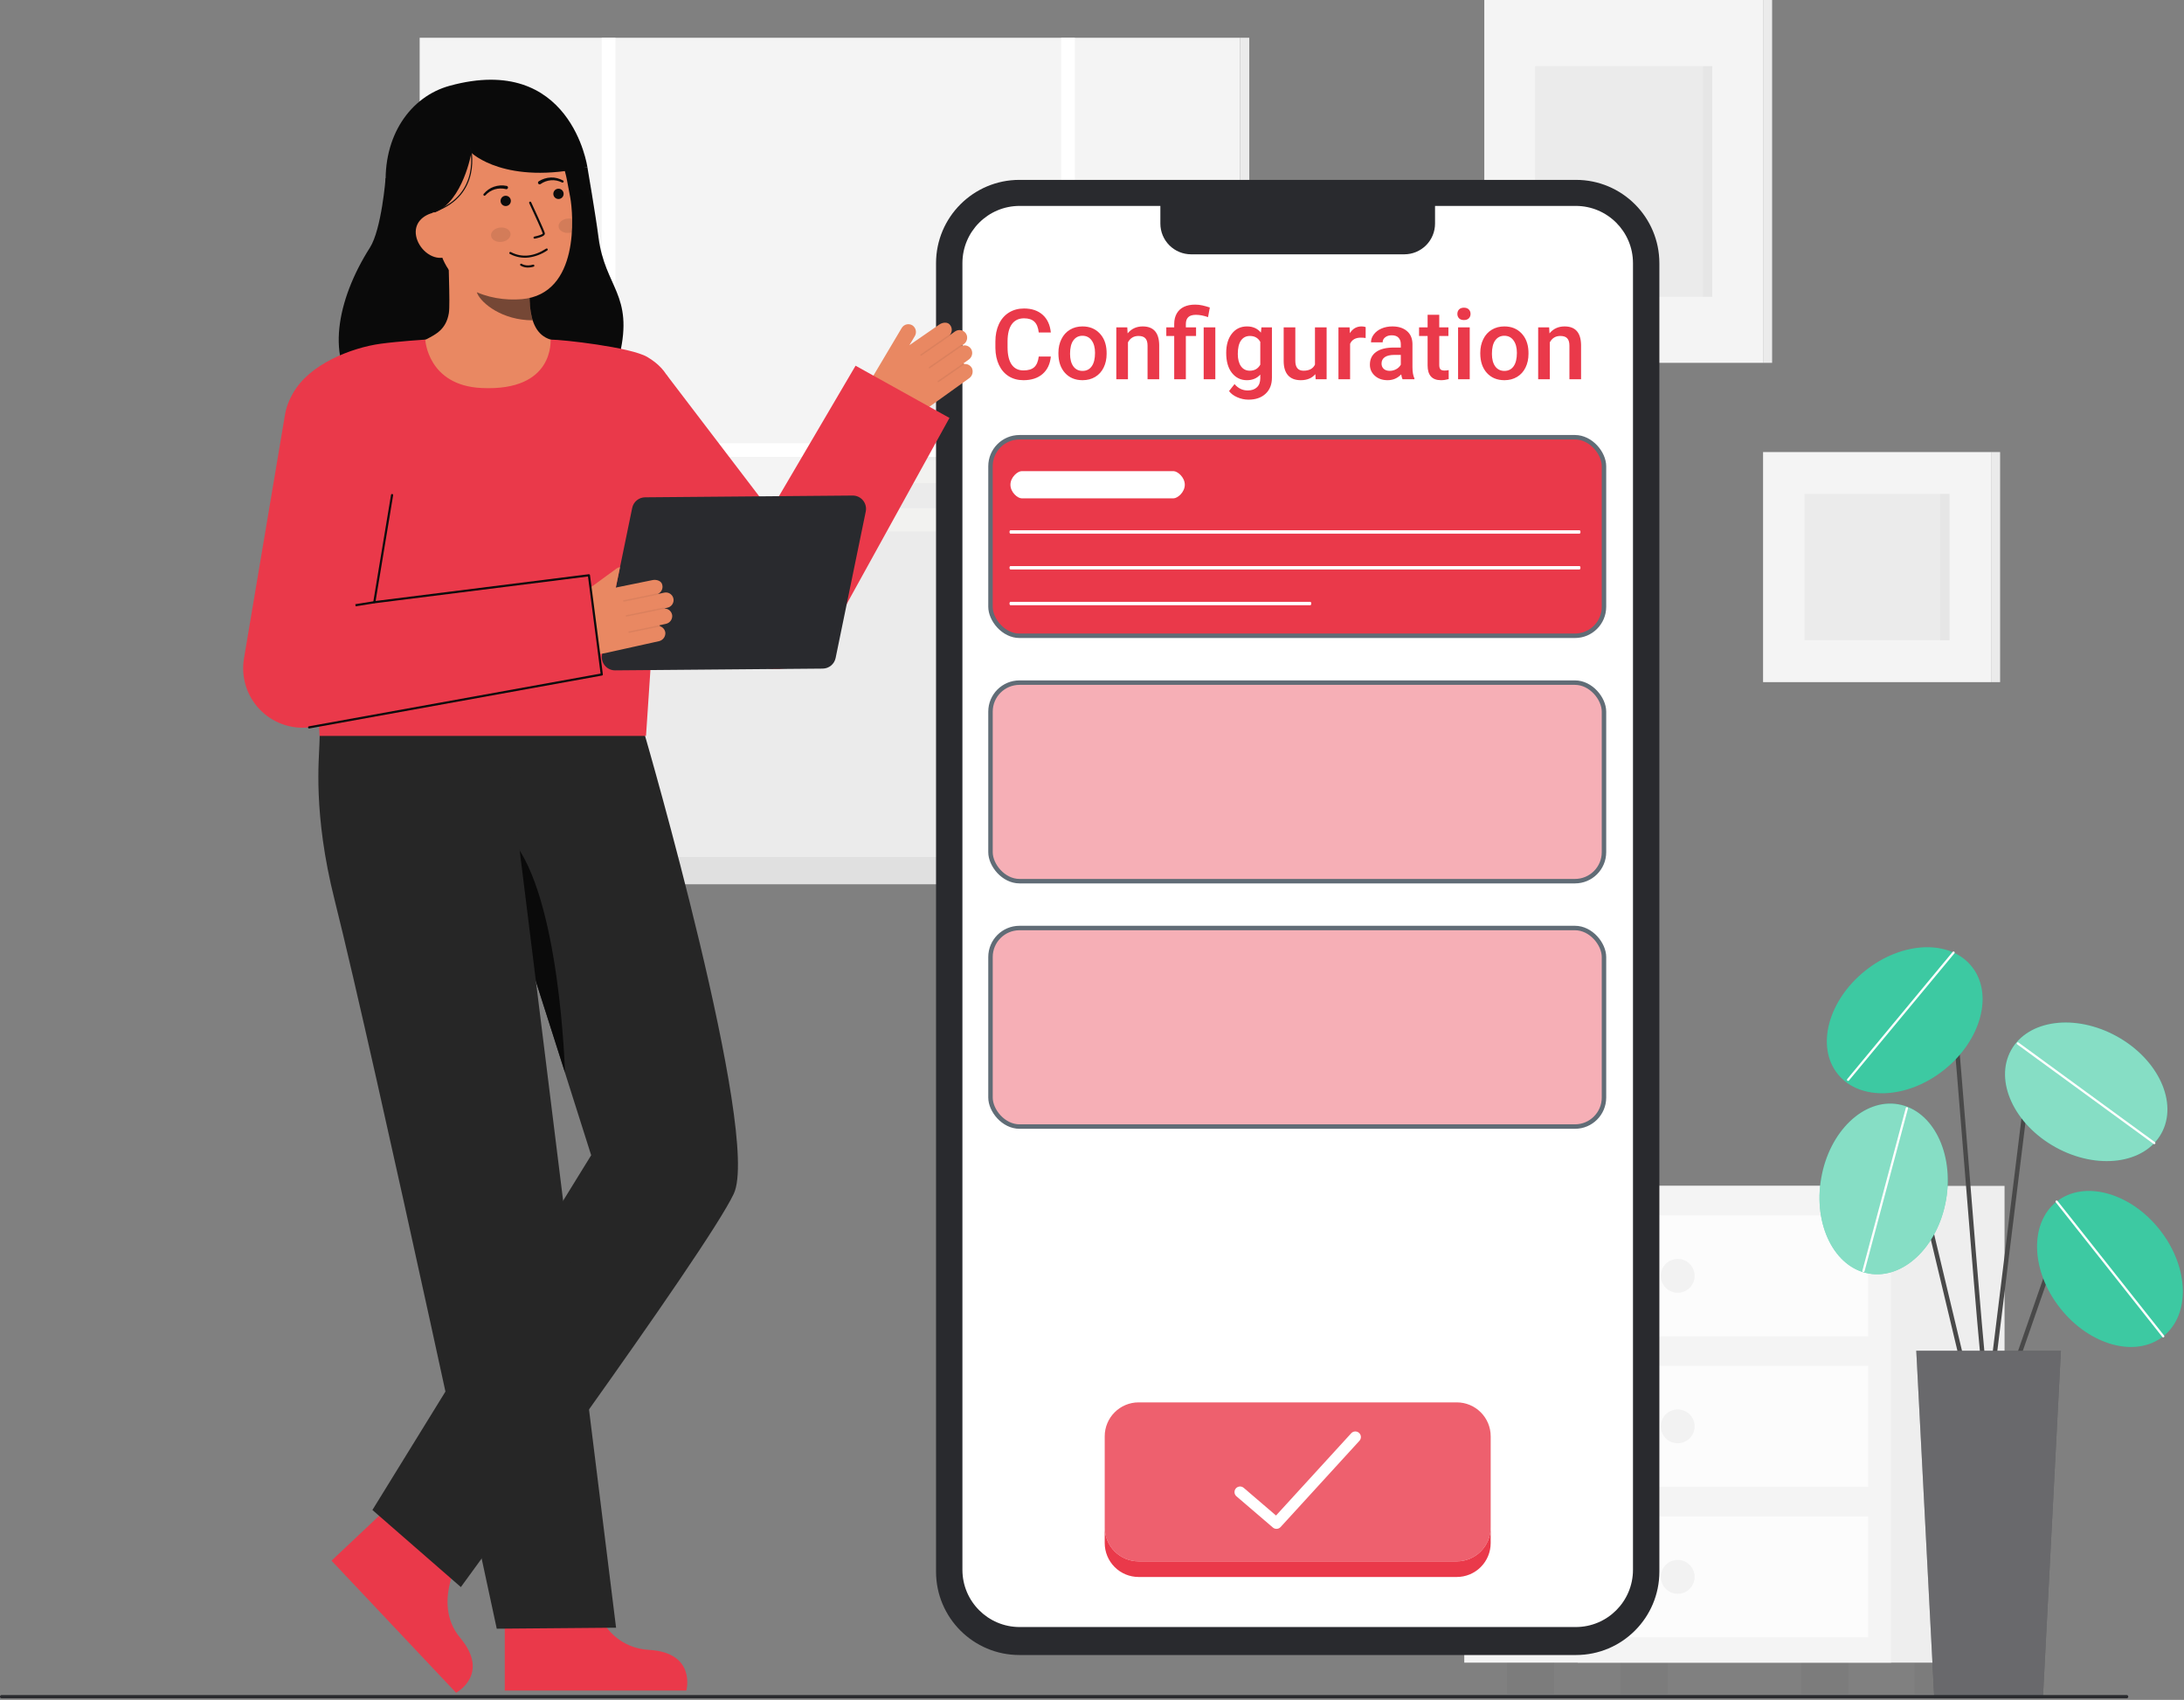 <svg width="979" height="762" viewBox="0 0 979 762" fill="none" xmlns="http://www.w3.org/2000/svg">
<rect x="0" y="0" width="979" height="762" fill="#808080" stroke="none"/>
<g clip-path="url(#clip0_218:489)">
<path d="M790.311 0H665.355V162.646H790.311V0Z" fill="#F4F4F4"/>
<path d="M790.312 162.646H794.365V0H790.312V162.646Z" fill="#F4F4F4"/>
<path opacity="0.05" d="M790.312 162.646H794.365V0H790.312V162.646Z" fill="#292A2E"/>
<path opacity="0.05" d="M767.55 29.628H688.118V133.018H767.55V29.628Z" fill="#292A2E"/>
<path opacity="0.03" d="M767.549 29.628H763.409V133.018H767.549V29.628Z" fill="#292A2E"/>
<path d="M892.506 202.643H790.312V305.775H892.506V202.643Z" fill="#F4F4F4"/>
<path opacity="0.05" d="M873.89 221.43H808.928V286.989H873.89V221.43Z" fill="#292A2E"/>
<path d="M892.506 305.775H896.559V202.643H892.506V305.775Z" fill="#F4F4F4"/>
<path opacity="0.05" d="M892.506 305.775H896.559V202.643H892.506V305.775Z" fill="#292A2E"/>
<path opacity="0.03" d="M873.89 221.43H869.75V286.989H873.89V221.43Z" fill="#292A2E"/>
<path d="M555.786 16.93H188.118V384.598H555.786V16.93Z" fill="#F4F4F4"/>
<path d="M560 16.93H555.786V384.598H560V16.93Z" fill="#F4F4F4"/>
<path opacity="0.05" d="M560 16.93H555.786V384.598H560V16.93Z" fill="#292A2E"/>
<path opacity="0.05" d="M466.717 270.283V174.089H387.92V229.976H265.863V328.93H213.987V384.598H265.863H275.857H538.1V270.283H466.717Z" fill="#292A2E"/>
<path opacity="0.34" d="M455.415 184.533H398.034V194.977H455.415V184.533Z" fill="#FFFFFA"/>
<path opacity="0.34" d="M455.415 206.177H398.034V216.621H455.415V206.177Z" fill="#FFFFFA"/>
<path opacity="0.34" d="M455.415 227.82H398.034V238.264H455.415V227.82Z" fill="#FFFFFA"/>
<path opacity="0.34" d="M527.924 280.421H517.348V290.865H527.924V280.421Z" fill="#FFFFFA"/>
<path opacity="0.34" d="M527.924 302.064H517.348V312.508H527.924V302.064Z" fill="#FFFFFA"/>
<path opacity="0.34" d="M527.924 323.708H517.348V334.152H527.924V323.708Z" fill="#FFFFFA"/>
<path opacity="0.34" d="M508.359 280.421H497.783V290.865H508.359V280.421Z" fill="#FFFFFA"/>
<path opacity="0.34" d="M508.359 302.064H497.783V312.508H508.359V302.064Z" fill="#FFFFFA"/>
<path opacity="0.34" d="M508.359 323.708H497.783V334.152H508.359V323.708Z" fill="#FFFFFA"/>
<path opacity="0.34" d="M489.322 280.421H478.746V290.865H489.322V280.421Z" fill="#FFFFFA"/>
<path opacity="0.34" d="M489.322 302.064H478.746V312.508H489.322V302.064Z" fill="#FFFFFA"/>
<path opacity="0.34" d="M489.322 323.708H478.746V334.152H489.322V323.708Z" fill="#FFFFFA"/>
<path d="M555.786 198.701H481.805V16.93H475.687V198.701H275.857V16.93H269.738V198.701H188.118V204.82H269.738V384.598H275.857V204.82H475.687V384.598H481.805V204.82H555.786V198.701Z" fill="white"/>
<path d="M570.432 384.154H173.471V396.381H570.432V384.154Z" fill="#F4F4F4"/>
<path opacity="0.1" d="M570.432 384.154H173.471V396.381H570.432V384.154Z" fill="#292A2E"/>
<path opacity="0.1" d="M576.164 384.154H570.433V396.381H576.164V384.154Z" fill="#292A2E"/>
<path opacity="0.1" d="M576.164 384.154H570.433V396.381H576.164V384.154Z" fill="#292A2E"/>
<path opacity="0.05" d="M747.449 745.306H726.446V759.332H747.449V745.306Z" fill="#292A2E"/>
<path opacity="0.05" d="M879.298 745.306H858.295V759.332H879.298V745.306Z" fill="#292A2E"/>
<path d="M898.551 531.599H707.194V745.306H898.551V531.599Z" fill="#F4F4F4"/>
<path opacity="0.03" d="M898.551 531.599H707.194V745.306H898.551V531.599Z" fill="#292A2E"/>
<path d="M847.729 531.599H656.372V745.306H847.729V531.599Z" fill="#F4F4F4"/>
<path opacity="0.05" d="M696.628 745.306H675.625V759.332H696.628V745.306Z" fill="#292A2E"/>
<path opacity="0.05" d="M828.477 745.306H807.474V759.332H828.477V745.306Z" fill="#292A2E"/>
<path opacity="0.7" d="M837.434 544.812H666.667V599.014H837.434V544.812Z" fill="white"/>
<path opacity="0.7" d="M837.434 612.281H666.667V666.483H837.434V612.281Z" fill="white"/>
<path opacity="0.7" d="M837.434 679.748H666.667V733.95H837.434V679.748Z" fill="white"/>
<path opacity="0.05" d="M752.05 579.497C756.239 579.497 759.634 576.102 759.634 571.913C759.634 567.724 756.239 564.329 752.05 564.329C747.862 564.329 744.466 567.724 744.466 571.913C744.466 576.102 747.862 579.497 752.05 579.497Z" fill="#292A2E"/>
<path opacity="0.05" d="M752.05 646.966C756.239 646.966 759.634 643.571 759.634 639.382C759.634 635.193 756.239 631.798 752.05 631.798C747.862 631.798 744.466 635.193 744.466 639.382C744.466 643.571 747.862 646.966 752.05 646.966Z" fill="#292A2E"/>
<path opacity="0.05" d="M752.05 714.434C756.239 714.434 759.634 711.039 759.634 706.85C759.634 702.661 756.239 699.266 752.05 699.266C747.862 699.266 744.466 702.661 744.466 706.85C744.466 711.039 747.862 714.434 752.05 714.434Z" fill="#292A2E"/>
<path d="M706.457 80.634H456.96C436.32 80.634 419.588 97.366 419.588 118.006V704.517C419.588 725.157 436.32 741.889 456.96 741.889H706.457C727.097 741.889 743.829 725.157 743.829 704.517V118.006C743.829 97.366 727.097 80.634 706.457 80.634Z" fill="#292A2E"/>
<path d="M706.34 92.304H457.077C442.904 92.304 431.415 103.793 431.415 117.966V703.685C431.415 717.858 442.904 729.347 457.077 729.347H706.34C720.513 729.347 732.002 717.858 732.002 703.685V117.966C732.002 103.793 720.513 92.304 706.34 92.304Z" fill="white"/>
<path d="M471.049 159.816C470.734 163.154 469.502 165.76 467.354 167.637C465.205 169.499 462.348 170.43 458.781 170.43C456.289 170.43 454.09 169.842 452.186 168.668C450.295 167.479 448.834 165.796 447.803 163.619C446.771 161.442 446.234 158.914 446.191 156.035V153.113C446.191 150.163 446.714 147.563 447.76 145.314C448.805 143.066 450.302 141.333 452.25 140.115C454.212 138.898 456.475 138.289 459.039 138.289C462.491 138.289 465.27 139.227 467.375 141.104C469.48 142.98 470.705 145.63 471.049 149.053H465.635C465.377 146.804 464.718 145.186 463.658 144.197C462.613 143.195 461.073 142.693 459.039 142.693C456.676 142.693 454.857 143.56 453.582 145.293C452.322 147.012 451.677 149.54 451.648 152.877V155.648C451.648 159.029 452.25 161.607 453.453 163.383C454.671 165.159 456.447 166.047 458.781 166.047C460.915 166.047 462.52 165.567 463.594 164.607C464.668 163.648 465.348 162.051 465.635 159.816H471.049ZM474.443 158.162C474.443 155.885 474.895 153.837 475.797 152.018C476.699 150.184 477.967 148.781 479.6 147.807C481.232 146.818 483.109 146.324 485.229 146.324C488.365 146.324 490.908 147.334 492.855 149.354C494.818 151.373 495.878 154.051 496.035 157.389L496.057 158.613C496.057 160.905 495.613 162.953 494.725 164.758C493.851 166.562 492.59 167.959 490.943 168.947C489.311 169.936 487.42 170.43 485.271 170.43C481.992 170.43 479.363 169.341 477.387 167.164C475.424 164.973 474.443 162.058 474.443 158.42V158.162ZM479.664 158.613C479.664 161.005 480.158 162.882 481.146 164.242C482.135 165.589 483.51 166.262 485.271 166.262C487.033 166.262 488.401 165.574 489.375 164.199C490.363 162.824 490.857 160.812 490.857 158.162C490.857 155.813 490.349 153.951 489.332 152.576C488.329 151.201 486.962 150.514 485.229 150.514C483.524 150.514 482.171 151.194 481.168 152.555C480.165 153.901 479.664 155.921 479.664 158.613ZM505.316 146.754L505.467 149.439C507.186 147.363 509.441 146.324 512.234 146.324C517.076 146.324 519.539 149.096 519.625 154.639V170H514.404V154.939C514.404 153.464 514.082 152.376 513.438 151.674C512.807 150.958 511.769 150.6 510.322 150.6C508.217 150.6 506.648 151.552 505.617 153.457V170H500.396V146.754H505.316ZM526.35 170V150.621H522.805V146.754H526.35V145.164C526.364 143.345 526.751 141.784 527.51 140.48C528.269 139.177 529.343 138.196 530.732 137.537C532.122 136.878 533.79 136.549 535.738 136.549C536.884 136.549 537.98 136.671 539.025 136.914C540.085 137.158 541.181 137.465 542.312 137.838L541.518 142.156C539.541 141.469 537.736 141.125 536.104 141.125C534.514 141.125 533.361 141.476 532.645 142.178C531.928 142.865 531.57 143.904 531.57 145.293V146.754H536.146V150.621H531.57V170H526.35ZM544.783 170H539.562V146.754H544.783V170ZM549.66 158.205C549.66 154.596 550.505 151.717 552.195 149.568C553.9 147.406 556.156 146.324 558.963 146.324C561.613 146.324 563.697 147.248 565.215 149.096L565.451 146.754H570.156V169.291C570.156 172.342 569.204 174.748 567.299 176.51C565.408 178.271 562.852 179.152 559.629 179.152C557.924 179.152 556.256 178.794 554.623 178.078C553.005 177.376 551.773 176.452 550.928 175.307L553.398 172.17C555.003 174.075 556.979 175.027 559.328 175.027C561.061 175.027 562.429 174.555 563.432 173.609C564.434 172.678 564.936 171.303 564.936 169.484V167.916C563.432 169.592 561.426 170.43 558.92 170.43C556.199 170.43 553.971 169.348 552.238 167.186C550.52 165.023 549.66 162.029 549.66 158.205ZM554.859 158.656C554.859 160.991 555.332 162.831 556.277 164.178C557.237 165.51 558.562 166.176 560.252 166.176C562.357 166.176 563.919 165.273 564.936 163.469V153.242C563.947 151.48 562.4 150.6 560.295 150.6C558.576 150.6 557.237 151.28 556.277 152.641C555.332 154.001 554.859 156.007 554.859 158.656ZM589.621 167.723C588.089 169.527 585.911 170.43 583.09 170.43C580.569 170.43 578.657 169.692 577.354 168.217C576.064 166.742 575.42 164.607 575.42 161.814V146.754H580.641V161.75C580.641 164.701 581.865 166.176 584.314 166.176C586.85 166.176 588.561 165.266 589.449 163.447V146.754H594.67V170H589.75L589.621 167.723ZM612.158 151.523C611.471 151.409 610.762 151.352 610.031 151.352C607.639 151.352 606.028 152.268 605.197 154.102V170H599.977V146.754H604.961L605.09 149.354C606.35 147.334 608.098 146.324 610.332 146.324C611.077 146.324 611.693 146.424 612.18 146.625L612.158 151.523ZM628.701 170C628.472 169.556 628.271 168.833 628.1 167.83C626.438 169.563 624.404 170.43 621.998 170.43C619.663 170.43 617.758 169.764 616.283 168.432C614.808 167.1 614.07 165.452 614.07 163.49C614.07 161.012 614.987 159.115 616.82 157.797C618.668 156.465 621.303 155.799 624.727 155.799H627.928V154.273C627.928 153.07 627.591 152.111 626.918 151.395C626.245 150.664 625.221 150.299 623.846 150.299C622.657 150.299 621.683 150.6 620.924 151.201C620.165 151.788 619.785 152.54 619.785 153.457H614.564C614.564 152.182 614.987 150.993 615.832 149.891C616.677 148.773 617.823 147.9 619.27 147.27C620.73 146.639 622.356 146.324 624.146 146.324C626.868 146.324 629.038 147.012 630.656 148.387C632.275 149.747 633.105 151.667 633.148 154.145V164.629C633.148 166.72 633.442 168.389 634.029 169.635V170H628.701ZM622.965 166.24C623.996 166.24 624.963 165.99 625.865 165.488C626.782 164.987 627.469 164.314 627.928 163.469V159.086H625.113C623.18 159.086 621.726 159.423 620.752 160.096C619.778 160.769 619.291 161.721 619.291 162.953C619.291 163.956 619.62 164.758 620.279 165.359C620.952 165.947 621.848 166.24 622.965 166.24ZM645.158 141.104V146.754H649.262V150.621H645.158V163.598C645.158 164.486 645.33 165.13 645.674 165.531C646.032 165.918 646.662 166.111 647.564 166.111C648.166 166.111 648.775 166.04 649.391 165.896V169.936C648.202 170.265 647.056 170.43 645.953 170.43C641.943 170.43 639.938 168.217 639.938 163.791V150.621H636.113V146.754H639.938V141.104H645.158ZM658.822 170H653.602V146.754H658.822V170ZM653.279 140.717C653.279 139.915 653.53 139.249 654.031 138.719C654.547 138.189 655.277 137.924 656.223 137.924C657.168 137.924 657.898 138.189 658.414 138.719C658.93 139.249 659.188 139.915 659.188 140.717C659.188 141.505 658.93 142.163 658.414 142.693C657.898 143.209 657.168 143.467 656.223 143.467C655.277 143.467 654.547 143.209 654.031 142.693C653.53 142.163 653.279 141.505 653.279 140.717ZM663.549 158.162C663.549 155.885 664 153.837 664.902 152.018C665.805 150.184 667.072 148.781 668.705 147.807C670.338 146.818 672.214 146.324 674.334 146.324C677.471 146.324 680.013 147.334 681.961 149.354C683.923 151.373 684.983 154.051 685.141 157.389L685.162 158.613C685.162 160.905 684.718 162.953 683.83 164.758C682.956 166.562 681.696 167.959 680.049 168.947C678.416 169.936 676.525 170.43 674.377 170.43C671.097 170.43 668.469 169.341 666.492 167.164C664.53 164.973 663.549 162.058 663.549 158.42V158.162ZM668.77 158.613C668.77 161.005 669.264 162.882 670.252 164.242C671.24 165.589 672.615 166.262 674.377 166.262C676.139 166.262 677.507 165.574 678.48 164.199C679.469 162.824 679.963 160.812 679.963 158.162C679.963 155.813 679.454 153.951 678.438 152.576C677.435 151.201 676.067 150.514 674.334 150.514C672.63 150.514 671.276 151.194 670.273 152.555C669.271 153.901 668.77 155.921 668.77 158.613ZM694.422 146.754L694.572 149.439C696.291 147.363 698.547 146.324 701.34 146.324C706.181 146.324 708.645 149.096 708.73 154.639V170H703.51V154.939C703.51 153.464 703.188 152.376 702.543 151.674C701.913 150.958 700.874 150.6 699.428 150.6C697.322 150.6 695.754 151.552 694.723 153.457V170H689.502V146.754H694.422Z" fill="#EA394A"/>
<path d="M520.146 87.478H643.271V100.218C643.272 102.028 642.916 103.82 642.224 105.492C641.532 107.164 640.517 108.683 639.238 109.963C637.958 111.243 636.439 112.258 634.767 112.951C633.096 113.644 631.304 114 629.494 114H533.923C530.269 114 526.765 112.549 524.181 109.965C521.598 107.381 520.146 103.877 520.146 100.223V87.478Z" fill="#292A2E"/>
<path opacity="0.8" d="M653.005 628.637H510.413C502.011 628.637 495.2 635.448 495.2 643.85V684.7C495.2 693.102 502.011 699.913 510.413 699.913H653.005C661.407 699.913 668.218 693.102 668.218 684.7V643.85C668.218 635.448 661.407 628.637 653.005 628.637Z" fill="#EA394A"/>
<path d="M668.212 684.7V691.7C668.212 693.698 667.819 695.676 667.055 697.522C666.29 699.367 665.17 701.045 663.757 702.457C662.344 703.87 660.667 704.99 658.822 705.755C656.976 706.519 654.998 706.912 653 706.912H510.412C508.414 706.912 506.436 706.519 504.59 705.755C502.745 704.99 501.067 703.87 499.655 702.457C498.242 701.045 497.122 699.367 496.357 697.522C495.593 695.676 495.2 693.698 495.2 691.7V684.7C495.2 688.734 496.802 692.603 499.655 695.455C502.507 698.308 506.376 699.91 510.41 699.91H653C654.998 699.91 656.976 699.517 658.821 698.753C660.667 697.989 662.344 696.868 663.756 695.456C665.169 694.043 666.289 692.367 667.054 690.521C667.818 688.676 668.212 686.698 668.212 684.7Z" fill="#EA394A"/>
<path d="M572.2 685.331C571.604 685.331 571.027 685.119 570.574 684.731L554.253 670.744C553.749 670.313 553.437 669.699 553.386 669.037C553.335 668.376 553.549 667.721 553.98 667.217C554.412 666.713 555.026 666.401 555.687 666.35C556.348 666.299 557.003 666.512 557.507 666.944L571.989 679.356L605.689 642.485C606.136 641.996 606.76 641.704 607.422 641.674C608.085 641.644 608.732 641.879 609.221 642.326C609.711 642.773 610.002 643.397 610.032 644.059C610.062 644.721 609.827 645.369 609.38 645.858L574.049 684.516C573.815 684.773 573.529 684.978 573.211 685.119C572.892 685.259 572.548 685.331 572.2 685.331Z" fill="white"/>
<rect x="444" y="416" width="275" height="89" rx="13" fill="#EA394A" fill-opacity="0.4" stroke="#606C76" stroke-width="2"/>
<rect x="444" y="306" width="275" height="89" rx="13" fill="#EA394A" fill-opacity="0.4" stroke="#606C76" stroke-width="2"/>
<rect x="444" y="196" width="275" height="89" rx="13" fill="#EA394A" stroke="#606C76" stroke-width="2"/>
<path d="M526 211.191H458C456.154 211.191 452.937 213.923 452.937 217.294C452.937 220.664 456.154 223.397 458 223.397H526C527.846 223.397 531.096 220.664 531.096 217.294C531.096 213.923 527.846 211.191 526 211.191Z" fill="white"/>
<path d="M587.374 271.298H452.936C452.826 271.298 452.721 271.218 452.644 271.077C452.566 270.935 452.523 270.743 452.523 270.543C452.523 270.343 452.566 270.151 452.644 270.01C452.721 269.868 452.826 269.789 452.936 269.789H587.374C587.484 269.789 587.589 269.868 587.666 270.01C587.744 270.151 587.787 270.343 587.787 270.543C587.787 270.743 587.744 270.935 587.666 271.077C587.589 271.218 587.484 271.298 587.374 271.298Z" fill="white"/>
<path d="M708.05 255.259H452.936C452.826 255.259 452.721 255.18 452.644 255.038C452.566 254.897 452.523 254.705 452.523 254.505C452.523 254.305 452.566 254.113 452.644 253.971C452.721 253.83 452.826 253.75 452.936 253.75H708.05C708.159 253.75 708.264 253.83 708.342 253.971C708.419 254.113 708.463 254.305 708.463 254.505C708.463 254.705 708.419 254.897 708.342 255.038C708.264 255.18 708.159 255.259 708.05 255.259Z" fill="white"/>
<path d="M708.05 239.22H452.936C452.826 239.22 452.721 239.141 452.644 238.999C452.566 238.858 452.523 238.666 452.523 238.466C452.523 238.265 452.566 238.074 452.644 237.932C452.721 237.79 452.826 237.711 452.936 237.711H708.05C708.159 237.711 708.264 237.79 708.342 237.932C708.419 238.074 708.463 238.265 708.463 238.466C708.463 238.666 708.419 238.858 708.342 238.999C708.264 239.141 708.159 239.22 708.05 239.22Z" fill="white"/>
<path d="M891.407 630.159C891.142 630.159 890.887 630.054 890.7 629.866C889.291 628.458 886.994 602.608 880.808 525.644C878.277 494.151 875.886 464.405 874.141 446.328C874.017 445.037 873.516 444.886 873.352 444.837C870.966 444.128 863.699 449.844 859.645 454.86C859.478 455.066 859.236 455.198 858.972 455.226C858.708 455.254 858.444 455.176 858.238 455.009C858.032 454.842 857.9 454.6 857.872 454.336C857.844 454.072 857.922 453.808 858.089 453.602C860.771 450.286 869.507 441.602 873.927 442.921C874.818 443.189 875.927 443.964 876.133 446.136C877.879 464.229 880.27 493.983 882.802 525.484C886.561 572.253 890.82 625.238 892.219 628.575C892.326 628.724 892.391 628.901 892.404 629.084C892.418 629.268 892.381 629.451 892.297 629.615C892.213 629.779 892.086 629.916 891.929 630.012C891.771 630.108 891.591 630.159 891.407 630.159Z" fill="#494949"/>
<path d="M871.572 479.499C888.166 466.197 893.665 445.494 883.856 433.257C874.047 421.019 852.643 421.881 836.049 435.183C819.455 448.484 813.955 469.187 823.765 481.425C833.574 493.662 854.978 492.8 871.572 479.499Z" fill="#0CBC8B"/>
<path opacity="0.2" d="M871.572 479.499C888.166 466.197 893.665 445.494 883.856 433.257C874.047 421.019 852.643 421.881 836.049 435.183C819.455 448.484 813.955 469.187 823.765 481.425C833.574 493.662 854.978 492.8 871.572 479.499Z" fill="white"/>
<path d="M828.417 484.538C828.322 484.538 828.229 484.511 828.148 484.46C828.068 484.409 828.004 484.337 827.964 484.251C827.923 484.164 827.908 484.069 827.92 483.974C827.932 483.88 827.971 483.791 828.032 483.718L875.323 426.69C875.365 426.64 875.416 426.598 875.475 426.567C875.533 426.536 875.596 426.518 875.662 426.511C875.727 426.505 875.793 426.512 875.856 426.532C875.919 426.551 875.977 426.583 876.028 426.625C876.078 426.667 876.12 426.718 876.151 426.776C876.181 426.834 876.2 426.898 876.206 426.963C876.212 427.029 876.205 427.095 876.186 427.157C876.167 427.22 876.135 427.279 876.093 427.329L828.8 484.357C828.753 484.413 828.695 484.459 828.629 484.49C828.562 484.521 828.49 484.538 828.417 484.538Z" fill="white"/>
<path d="M901.721 617.933C901.609 617.933 901.498 617.915 901.393 617.877C901.143 617.79 900.937 617.607 900.822 617.369C900.706 617.13 900.69 616.855 900.777 616.605L918.541 565.518C919.064 564.017 919.955 562.671 921.133 561.604C922.311 560.536 923.738 559.782 925.283 559.409C926.828 559.036 928.443 559.057 929.978 559.469C931.513 559.882 932.92 560.673 934.07 561.77L943.461 570.742C943.559 570.832 943.639 570.941 943.695 571.062C943.75 571.183 943.781 571.313 943.786 571.447C943.79 571.58 943.768 571.712 943.721 571.837C943.673 571.961 943.601 572.075 943.509 572.171C943.417 572.268 943.307 572.345 943.184 572.398C943.062 572.451 942.931 572.479 942.797 572.48C942.664 572.482 942.532 572.456 942.409 572.406C942.285 572.356 942.173 572.281 942.079 572.187L932.688 563.215C931.78 562.349 930.669 561.725 929.457 561.399C928.246 561.073 926.971 561.057 925.752 561.351C924.532 561.646 923.405 562.242 922.475 563.084C921.546 563.927 920.842 564.989 920.429 566.174L902.666 617.261C902.598 617.457 902.47 617.628 902.301 617.748C902.131 617.869 901.929 617.933 901.721 617.933Z" fill="#494949"/>
<path d="M969.701 599.026C981.999 589.292 981.268 567.883 968.069 551.208C954.87 534.533 934.201 528.906 921.903 538.64C909.605 548.374 910.336 569.782 923.535 586.458C936.734 603.133 957.403 608.76 969.701 599.026Z" fill="#0CBC8B"/>
<path d="M883.337 626.9C883.112 626.9 882.894 626.824 882.718 626.685C882.541 626.545 882.417 626.351 882.365 626.132L852.554 501.489C852.35 500.639 851.916 499.862 851.3 499.244C850.683 498.625 849.908 498.188 849.059 497.981C848.21 497.774 847.32 497.806 846.488 498.072C845.656 498.338 844.913 498.828 844.342 499.489L835.153 510.1C835.067 510.199 834.962 510.281 834.845 510.34C834.728 510.399 834.6 510.434 834.469 510.443C834.338 510.453 834.206 510.436 834.081 510.395C833.957 510.353 833.841 510.288 833.742 510.202C833.643 510.116 833.561 510.011 833.502 509.894C833.443 509.777 833.408 509.649 833.399 509.518C833.389 509.387 833.406 509.255 833.447 509.13C833.489 509.006 833.554 508.89 833.64 508.791L842.829 498.172C843.642 497.233 844.698 496.537 845.881 496.159C847.064 495.782 848.328 495.738 849.534 496.032C850.74 496.327 851.842 496.948 852.718 497.828C853.594 498.708 854.211 499.812 854.5 501.02L884.31 625.665C884.372 625.923 884.328 626.195 884.189 626.421C884.051 626.647 883.828 626.808 883.57 626.87C883.494 626.889 883.416 626.899 883.337 626.9Z" fill="#494949"/>
<path d="M872.342 537.798C875.966 516.842 866.376 497.688 850.921 495.015C835.467 492.343 820.001 507.164 816.377 528.12C812.753 549.076 822.344 568.231 837.798 570.903C853.253 573.576 868.718 558.754 872.342 537.798Z" fill="#0CBC8B"/>
<path d="M891.408 630.159C891.367 630.159 891.326 630.157 891.285 630.151C891.022 630.119 890.782 629.983 890.619 629.774C890.456 629.565 890.382 629.3 890.414 629.037L909.45 474.479C909.657 472.795 910.346 471.207 911.435 469.906C912.523 468.604 913.964 467.645 915.585 467.143C917.205 466.641 918.936 466.618 920.57 467.076C922.203 467.535 923.669 468.455 924.792 469.727L946.55 494.37C946.726 494.569 946.815 494.829 946.798 495.094C946.782 495.359 946.661 495.606 946.462 495.782C946.363 495.869 946.249 495.936 946.125 495.978C946 496.021 945.869 496.039 945.738 496.03C945.473 496.014 945.226 495.893 945.05 495.694L923.292 471.051C922.424 470.068 921.291 469.357 920.029 469.003C918.767 468.648 917.429 468.666 916.177 469.054C914.924 469.442 913.81 470.183 912.969 471.189C912.128 472.195 911.595 473.422 911.435 474.723L892.4 629.281C892.37 629.523 892.253 629.746 892.07 629.908C891.888 630.07 891.652 630.159 891.408 630.159Z" fill="#494949"/>
<path d="M968.865 508.064C976.457 494.339 967.525 474.869 948.915 464.575C930.306 454.281 909.066 457.062 901.474 470.786C893.883 484.511 902.815 503.981 921.424 514.275C940.034 524.568 961.274 521.788 968.865 508.064Z" fill="#0CBC8B"/>
<path opacity="0.2" d="M969.701 599.026C981.999 589.292 981.268 567.883 968.069 551.208C954.87 534.533 934.201 528.906 921.903 538.64C909.605 548.374 910.336 569.782 923.535 586.458C936.734 603.133 957.403 608.76 969.701 599.026Z" fill="white"/>
<path opacity="0.5" d="M872.342 537.798C875.966 516.842 866.376 497.688 850.921 495.015C835.467 492.343 820.001 507.164 816.377 528.12C812.753 549.076 822.344 568.231 837.798 570.903C853.253 573.576 868.718 558.754 872.342 537.798Z" fill="white"/>
<path opacity="0.5" d="M968.865 508.064C976.457 494.339 967.525 474.869 948.915 464.575C930.306 454.281 909.066 457.062 901.474 470.786C893.883 484.511 902.815 503.981 921.424 514.275C940.034 524.568 961.274 521.788 968.865 508.064Z" fill="white"/>
<path d="M915.755 761.3H867.059L858.989 605.496H923.824L915.755 761.3Z" fill="#292A2E"/>
<path opacity="0.3" d="M915.755 761.3H867.059L858.989 605.496H923.824L915.755 761.3Z" fill="white"/>
<path d="M969.7 599.52C969.625 599.52 969.55 599.503 969.482 599.47C969.414 599.438 969.355 599.39 969.308 599.331L921.508 538.944C921.467 538.892 921.437 538.833 921.419 538.77C921.401 538.707 921.396 538.641 921.403 538.576C921.411 538.511 921.431 538.447 921.463 538.39C921.495 538.333 921.538 538.282 921.589 538.241C921.641 538.201 921.7 538.17 921.763 538.153C921.826 538.135 921.892 538.129 921.958 538.137C922.023 538.144 922.086 538.165 922.143 538.197C922.201 538.229 922.251 538.271 922.292 538.323L970.092 598.71C970.15 598.784 970.186 598.872 970.197 598.966C970.207 599.059 970.191 599.153 970.15 599.238C970.109 599.322 970.045 599.394 969.965 599.444C969.886 599.493 969.794 599.52 969.7 599.52Z" fill="white"/>
<path d="M965.687 512.9C965.58 512.899 965.477 512.864 965.392 512.8L904.226 468.139C904.173 468.1 904.128 468.051 904.094 467.995C904.06 467.939 904.037 467.877 904.027 467.812C904.017 467.747 904.019 467.681 904.035 467.617C904.05 467.553 904.078 467.493 904.117 467.44C904.156 467.387 904.205 467.342 904.261 467.308C904.317 467.274 904.379 467.251 904.444 467.241C904.509 467.231 904.575 467.233 904.639 467.249C904.703 467.264 904.763 467.292 904.816 467.331L965.982 512C966.066 512.063 966.128 512.15 966.159 512.25C966.19 512.349 966.19 512.456 966.157 512.556C966.125 512.655 966.062 512.742 965.977 512.803C965.893 512.865 965.792 512.899 965.687 512.9Z" fill="white"/>
<path d="M835.312 570.251C835.268 570.251 835.225 570.245 835.183 570.234C835.055 570.2 834.946 570.116 834.879 570.001C834.813 569.887 834.795 569.75 834.829 569.622L854.3 496.669C854.336 496.542 854.419 496.434 854.533 496.368C854.647 496.301 854.783 496.282 854.911 496.314C855.039 496.348 855.148 496.432 855.215 496.547C855.281 496.662 855.299 496.798 855.265 496.926L835.8 569.879C835.771 569.987 835.708 570.081 835.62 570.149C835.531 570.216 835.423 570.252 835.312 570.251Z" fill="white"/>
<path d="M953.263 761.3H0.737C0.638 761.304 0.539 761.287 0.447 761.252C0.354 761.217 0.27 761.163 0.198 761.094C0.127 761.025 0.07 760.943 0.032 760.852C-0.007 760.761 -0.027 760.663 -0.027 760.563C-0.027 760.464 -0.007 760.366 0.032 760.275C0.07 760.184 0.127 760.102 0.198 760.033C0.27 759.964 0.354 759.91 0.447 759.875C0.539 759.84 0.638 759.823 0.737 759.827H953.263C953.362 759.823 953.461 759.84 953.553 759.875C953.646 759.91 953.73 759.964 953.802 760.033C953.873 760.102 953.93 760.184 953.969 760.275C954.007 760.366 954.027 760.464 954.027 760.563C954.027 760.663 954.007 760.761 953.969 760.852C953.93 760.943 953.873 761.025 953.802 761.094C953.73 761.163 953.646 761.217 953.553 761.252C953.461 761.287 953.362 761.304 953.263 761.3Z" fill="#292A2E"/>
<path d="M208.024 695.069C208.024 695.069 192.58 717.8 206.268 734.165C219.957 750.53 204.445 758.81 204.445 758.81L148.609 699.592L178.193 671.696L208.024 695.069Z" fill="#EA394A"/>
<path d="M289.076 329.595C289.076 329.595 341.209 508.906 328.922 535.117C316.842 560.889 206.587 711.435 206.587 711.435L166.937 676.882L265 517.852C265 517.852 235.971 426.014 220.277 377.851C210.817 348.817 194.899 349.742 193.386 319.243L289.076 329.595Z" fill="#262626"/>
<path d="M231.351 531.733L244.247 517.047L240.891 603.255L226.517 616.917L231.351 531.733Z" fill="#0A0A0A"/>
<path d="M229.215 405.454C229.215 405.454 223.04 368.801 229.644 376.652C251.117 402.179 253.255 480.733 253.255 480.733L229.215 405.454Z" fill="#0A0A0A"/>
<path d="M265.289 715.575C265.289 715.575 269.678 738.322 290.979 739.589C312.281 740.857 307.658 757.824 307.658 757.824H226.266V717.161L265.289 715.575Z" fill="#EA394A"/>
<path d="M143.771 325.102C143.771 325.102 143.41 323.426 143.2 333.226C143.049 340.146 140.238 364.64 149.955 403.273C168.157 475.655 222.677 730.092 222.677 730.092L276.158 729.643L225.724 322.878L143.771 325.102Z" fill="#262626"/>
<path d="M142.943 325.396L142.768 325.405C142.768 325.405 142.894 322.036 142.943 325.396Z" fill="#333333"/>
<path d="M435.696 165.063C435.374 164.425 434.862 163.904 434.231 163.57C433.601 163.235 432.881 163.105 432.173 163.197C432.18 163.135 432.166 163.071 432.134 163.016C432.101 162.974 432.058 162.941 432.008 162.921C431.959 162.901 431.904 162.894 431.851 162.901L434.241 161.189C434.955 160.699 435.468 159.968 435.685 159.13C435.903 158.292 435.81 157.403 435.423 156.628C435.016 155.875 434.344 155.3 433.537 155.014C432.729 154.729 431.845 154.753 431.054 155.083C431.06 155.05 431.037 155.017 431.032 154.983L432.011 154.279C432.683 153.815 433.173 153.134 433.4 152.35C433.627 151.566 433.575 150.728 433.255 149.977C433.044 149.511 432.733 149.097 432.343 148.766C431.953 148.434 431.494 148.194 431 148.061C430.506 147.928 429.988 147.907 429.484 147.999C428.981 148.09 428.504 148.292 428.088 148.591L425.823 150.214C425.817 150.201 425.823 150.185 425.814 150.173C425.806 150.161 425.781 150.156 425.768 150.142C426.288 149.557 426.594 148.812 426.635 148.031C426.676 147.249 426.451 146.476 425.996 145.84C424.926 144.119 422.458 144.47 420.993 145.52L407.66 154.73L410.043 150.718C410.523 149.946 410.692 149.02 410.516 148.129C410.34 147.237 409.832 146.445 409.095 145.913C408.704 145.652 408.265 145.473 407.804 145.387C407.342 145.301 406.868 145.311 406.41 145.414C405.952 145.518 405.52 145.714 405.14 145.99C404.76 146.266 404.441 146.616 404.201 147.02L391.195 168.924C389.669 171.493 389.204 174.557 389.901 177.464C390.597 180.371 392.4 182.891 394.925 184.49C397.854 186.345 401.27 187.283 404.735 187.183C408.2 187.083 411.557 185.951 414.375 183.932L434.509 169.5C435.178 169.002 435.659 168.293 435.874 167.488C436.09 166.682 436.027 165.828 435.696 165.063V165.063Z" fill="#E98862"/>
<g opacity="0.25">
<path opacity="0.25" d="M412.632 159.313C412.681 159.38 412.755 159.426 412.837 159.44C412.919 159.454 413.003 159.435 413.072 159.388L425.74 150.613C425.775 150.589 425.804 150.559 425.827 150.524C425.849 150.488 425.865 150.449 425.872 150.408C425.88 150.367 425.879 150.324 425.87 150.283C425.861 150.242 425.844 150.204 425.821 150.169C425.797 150.135 425.766 150.105 425.731 150.083C425.696 150.06 425.656 150.045 425.615 150.037C425.574 150.03 425.532 150.03 425.491 150.039C425.45 150.048 425.411 150.065 425.376 150.089L412.708 158.864C412.674 158.887 412.644 158.918 412.622 158.953C412.599 158.988 412.583 159.027 412.576 159.068C412.568 159.11 412.569 159.152 412.577 159.193C412.586 159.234 412.603 159.273 412.627 159.307L412.632 159.313Z" fill="#0C0C0C"/>
</g>
<g opacity="0.25">
<path opacity="0.25" d="M416.348 165.007C416.397 165.074 416.471 165.12 416.553 165.134C416.635 165.147 416.719 165.129 416.788 165.081L430.925 155.289C430.96 155.265 430.989 155.235 431.012 155.2C431.035 155.164 431.051 155.125 431.058 155.084C431.066 155.043 431.065 155.001 431.056 154.96C431.048 154.919 431.031 154.88 431.007 154.845C430.957 154.778 430.884 154.732 430.801 154.717C430.719 154.702 430.634 154.719 430.563 154.764L416.426 164.556C416.391 164.58 416.362 164.61 416.339 164.645C416.316 164.681 416.3 164.72 416.293 164.761C416.285 164.802 416.286 164.845 416.295 164.886C416.303 164.927 416.32 164.965 416.344 165L416.348 165.007Z" fill="#0C0C0C"/>
</g>
<g opacity="0.25">
<path opacity="0.25" d="M420.337 171.197C420.386 171.265 420.46 171.31 420.542 171.324C420.624 171.338 420.708 171.319 420.777 171.272L432.054 163.461C432.124 163.413 432.171 163.339 432.187 163.255C432.202 163.172 432.183 163.086 432.135 163.017C432.086 162.947 432.013 162.9 431.929 162.885C431.846 162.87 431.76 162.888 431.691 162.936L420.413 170.747C420.378 170.771 420.349 170.801 420.326 170.836C420.303 170.872 420.288 170.911 420.28 170.952C420.273 170.993 420.273 171.036 420.282 171.077C420.291 171.117 420.308 171.156 420.331 171.191L420.337 171.197Z" fill="#0C0C0C"/>
</g>
<path d="M383.517 163.934L345.303 229.016L298.675 167.857L259.949 202.768L326.081 288.412L326.515 289.021C329.162 292.647 332.688 295.539 336.762 297.424C340.835 299.31 345.322 300.128 349.799 299.8C354.276 299.473 358.596 298.01 362.351 295.552C366.107 293.093 369.175 289.718 371.265 285.746L425.606 187.341L383.517 163.934Z" fill="#EA394A"/>
<path d="M341.557 236.842C341.474 236.842 341.392 236.821 341.319 236.78C341.247 236.74 341.186 236.681 341.143 236.61C341.099 236.539 341.075 236.458 341.072 236.375C341.068 236.292 341.087 236.21 341.124 236.136L344.87 228.796C344.937 228.697 345.038 228.627 345.154 228.597C345.269 228.568 345.391 228.581 345.497 228.636C345.604 228.69 345.686 228.781 345.73 228.892C345.774 229.003 345.775 229.126 345.735 229.238L341.989 236.578C341.948 236.657 341.886 236.724 341.81 236.77C341.733 236.817 341.646 236.842 341.557 236.842V236.842Z" fill="#0C0C0C"/>
<path d="M295.985 228.645L294.819 249.201L295.788 249.256L296.954 228.7L295.985 228.645Z" fill="#0C0C0C"/>
<path d="M172.853 79.879C172.853 79.879 171.059 102.759 165.815 111.007C150.706 134.752 146.096 161.608 160.787 175.836C175.479 190.065 270.204 191.357 277.755 159.108C284.111 131.959 271.18 128.883 268.285 106.392C266.975 96.215 263.295 74.865 263.295 74.865" fill="#0A0A0A"/>
<path d="M253.64 153.954C253.476 153.932 251.661 184.043 216.681 181.418C192.465 179.604 183.83 153.911 183.275 153.911C185.885 153.356 190.282 152.55 191.442 151.93C195.256 149.881 199.974 147.749 201.203 140.344C201.912 136.076 200.709 114.241 201.08 109.923L238.255 118.22C237.735 127.34 234.1 148.484 246.842 152.229C248.958 152.844 251.242 153.413 253.64 153.954Z" fill="#E98862"/>
<path opacity="0.52" d="M238.773 143.584C238.191 141.707 237.816 139.773 237.654 137.815C237.247 133.346 237.329 128.847 237.899 124.396C230.344 123.376 223.226 120.257 217.354 115.395C216.664 117.944 212.869 129.082 213.919 131.505C215.908 136.085 225.24 143.584 238.773 143.584Z" fill="#0C0C0C"/>
<path d="M233.846 134.107C219.175 135.355 200.282 129.274 196.58 109.713L193.236 92.063C189.534 72.502 196.808 54.7 215.225 51.215C233.643 47.729 250.41 60.981 254.112 80.542L255.59 88.356C257.013 95.862 260.022 131.88 233.846 134.107Z" fill="#E98862"/>
<path d="M250.345 89.209C251.62 89.209 252.654 88.175 252.654 86.9C252.654 85.624 251.62 84.591 250.345 84.591C249.069 84.591 248.036 85.624 248.036 86.9C248.036 88.175 249.069 89.209 250.345 89.209Z" fill="#0C0C0C"/>
<path d="M226.692 92.367C227.967 92.367 229.001 91.334 229.001 90.058C229.001 88.783 227.967 87.749 226.692 87.749C225.417 87.749 224.383 88.783 224.383 90.058C224.383 91.334 225.417 92.367 226.692 92.367Z" fill="#0C0C0C"/>
<path d="M239.672 106.985C239.684 106.984 239.696 106.982 239.708 106.98C240.454 106.833 241.191 106.645 241.916 106.417C243 106.069 244.418 105.492 244.233 104.514C244.023 103.399 238.693 91.955 238.087 90.65C238.06 90.593 238.023 90.543 237.977 90.501C237.931 90.459 237.878 90.426 237.819 90.405C237.761 90.384 237.699 90.374 237.637 90.377C237.575 90.38 237.514 90.395 237.458 90.421C237.401 90.448 237.351 90.485 237.309 90.531C237.267 90.576 237.235 90.63 237.213 90.688C237.192 90.747 237.183 90.809 237.185 90.871C237.188 90.933 237.203 90.994 237.229 91.05C239.502 95.925 243.162 103.94 243.304 104.69C243.181 105.038 241.384 105.699 239.532 106.05C239.412 106.073 239.306 106.142 239.236 106.242C239.166 106.341 239.137 106.464 239.155 106.584C239.173 106.705 239.237 106.814 239.333 106.888C239.43 106.963 239.551 106.997 239.672 106.985Z" fill="#0C0C0C"/>
<path d="M236.945 115.43C239.949 115.041 242.819 113.951 245.325 112.249C245.429 112.18 245.501 112.073 245.526 111.951C245.551 111.829 245.527 111.702 245.459 111.597C245.391 111.493 245.285 111.419 245.163 111.393C245.041 111.367 244.914 111.389 244.809 111.456C239.387 114.989 233.999 115.56 229.231 113.109C229.135 113.057 229.036 113.01 228.934 112.968C228.817 112.926 228.687 112.933 228.575 112.986C228.462 113.04 228.375 113.136 228.332 113.253C228.29 113.37 228.296 113.5 228.348 113.613C228.401 113.726 228.496 113.814 228.613 113.857C228.651 113.873 228.713 113.906 228.799 113.951C231.307 115.243 234.143 115.758 236.945 115.43Z" fill="#0C0C0C"/>
<path d="M178.506 98.214L195.016 95.188C207.519 90.131 211.301 68.482 211.301 68.482C211.301 68.482 226.489 83.284 263.295 74.865C263.295 74.865 255.915 23.536 201.54 38.461C184.005 43.273 171.422 60.942 172.99 84.556C174.088 101.104 178.506 98.214 178.506 98.214Z" fill="#0A0A0A"/>
<path d="M198.851 115.456C193.254 116.516 187.584 111.386 186.525 105.789C185.466 100.192 189.419 96.247 195.016 95.187L198.609 98.391L203.666 114.544L198.851 115.456Z" fill="#E98862"/>
<path d="M241.459 81.295C243.093 80.241 244.98 79.645 246.923 79.571C247.879 79.529 248.836 79.63 249.762 79.871C250.679 80.107 251.563 80.457 252.393 80.913C252.506 80.973 252.591 81.075 252.631 81.196C252.671 81.318 252.662 81.45 252.607 81.565C252.551 81.68 252.453 81.769 252.333 81.814C252.213 81.858 252.081 81.855 251.964 81.803L251.928 81.787C251.161 81.41 250.35 81.131 249.514 80.957C248.687 80.78 247.839 80.729 246.997 80.806C245.326 80.945 243.722 81.525 242.348 82.484L242.304 82.517C242.144 82.623 241.95 82.662 241.761 82.628C241.573 82.594 241.405 82.488 241.293 82.333C241.18 82.177 241.133 81.985 241.159 81.795C241.186 81.605 241.285 81.433 241.435 81.315L241.459 81.295Z" fill="#0C0C0C"/>
<path d="M226.735 84.762C225.107 84.363 223.403 84.403 221.796 84.876C220.983 85.108 220.21 85.462 219.503 85.925C218.786 86.39 218.131 86.944 217.552 87.573L217.526 87.599C217.436 87.689 217.314 87.742 217.185 87.744C217.057 87.746 216.933 87.699 216.839 87.611C216.746 87.524 216.689 87.403 216.683 87.275C216.676 87.147 216.719 87.022 216.804 86.925C217.412 86.2 218.109 85.554 218.879 85.004C219.656 84.444 220.511 84.004 221.418 83.699C223.256 83.067 225.23 82.941 227.134 83.333C227.326 83.375 227.494 83.491 227.601 83.656C227.708 83.822 227.745 84.023 227.703 84.215C227.662 84.408 227.546 84.576 227.38 84.683C227.215 84.79 227.014 84.826 226.821 84.785L226.791 84.778L226.735 84.762Z" fill="#0C0C0C"/>
<path d="M237.584 119.871C238.128 119.808 238.666 119.699 239.192 119.545C239.252 119.528 239.307 119.499 239.356 119.46C239.404 119.422 239.445 119.374 239.475 119.319C239.505 119.265 239.524 119.205 239.531 119.144C239.538 119.082 239.533 119.019 239.516 118.96C239.498 118.9 239.47 118.844 239.431 118.796C239.392 118.747 239.344 118.706 239.29 118.676C239.235 118.646 239.176 118.627 239.114 118.62C239.052 118.613 238.99 118.619 238.93 118.636C235.765 119.547 233.965 118.34 233.889 118.288C233.786 118.215 233.659 118.187 233.535 118.209C233.412 118.23 233.302 118.3 233.23 118.403C233.158 118.506 233.129 118.633 233.151 118.757C233.172 118.88 233.242 118.99 233.345 119.062C234.622 119.814 236.12 120.099 237.584 119.871V119.871Z" fill="#0C0C0C"/>
<path d="M195.052 94.976L194.889 94.519C215.807 87.01 210.692 66.482 210.638 66.276L211.107 66.153C211.162 66.365 216.398 87.316 195.052 94.976Z" fill="#0C0C0C"/>
<path opacity="0.1" d="M224.828 108.426C227.243 108.166 229.047 106.519 228.856 104.748C228.665 102.976 226.553 101.75 224.138 102.01C221.723 102.27 219.919 103.917 220.11 105.689C220.3 107.46 222.413 108.686 224.828 108.426Z" fill="#0C0C0C"/>
<path opacity="0.1" d="M250.392 101.648C250.588 103.417 252.699 104.641 255.114 104.385C255.532 104.34 255.943 104.251 256.342 104.121C256.478 102.016 256.505 99.99 256.469 98.114C255.801 97.939 255.106 97.89 254.421 97.97C252.005 98.226 250.203 99.87 250.392 101.648Z" fill="#0C0C0C"/>
<path d="M297.1 220.247C295.998 233.191 290.639 313.948 289.58 329.893H143.246C142.421 315.512 139.054 252.632 135.927 224.512C132.942 197.68 127.084 184.243 131.377 176.312C138.391 163.344 157.564 155.854 170.636 154.084C178.619 153.004 190.625 152.229 190.625 152.229C190.625 152.229 191.642 172.793 215.881 173.938C248.878 175.495 246.674 152.229 246.838 152.229C252.183 152.229 282.723 155.613 290.191 160.041C310.549 172.093 299.439 192.813 297.1 220.247Z" fill="#EA394A"/>
<path d="M388.085 229.287L374.574 294.959C374.299 296.292 373.576 297.491 372.525 298.356C371.473 299.22 370.157 299.699 368.796 299.711L275.758 300.503C274.87 300.51 273.992 300.319 273.188 299.943C272.384 299.567 271.675 299.016 271.111 298.331C270.547 297.645 270.144 296.842 269.93 295.981C269.717 295.12 269.699 294.221 269.877 293.352L283.39 227.68C283.664 226.347 284.388 225.148 285.439 224.283C286.491 223.418 287.807 222.94 289.168 222.928L382.206 222.136C383.093 222.129 383.971 222.32 384.775 222.696C385.579 223.072 386.289 223.623 386.852 224.308C387.416 224.994 387.819 225.797 388.032 226.658C388.246 227.519 388.264 228.418 388.085 229.287V229.287Z" fill="#292A2E"/>
<path d="M301.33 275.935C301.38 276.8 301.116 277.653 300.586 278.339C300.056 279.024 299.295 279.494 298.446 279.663L295.582 280.294C295.634 280.311 295.68 280.34 295.717 280.379C295.754 280.418 295.781 280.466 295.795 280.517C295.802 280.578 295.789 280.64 295.757 280.692C296.445 280.885 297.056 281.288 297.505 281.845C297.954 282.402 298.218 283.085 298.261 283.798C298.265 284.631 297.989 285.44 297.476 286.095C296.963 286.75 296.245 287.214 295.436 287.411L271.251 292.779C270.014 293.057 268.751 293.197 267.484 293.197C264.661 293.197 261.88 292.51 259.382 291.195C256.884 289.881 254.743 287.979 253.144 285.653C251.448 283.192 250.779 280.167 251.279 277.22C251.78 274.274 253.41 271.639 255.824 269.876L276.397 254.837C276.85 254.505 277.376 254.289 277.931 254.206L276.037 263.4L276.542 263.284L276.649 263.264L292.427 260.05C294.184 259.662 296.592 260.303 296.903 262.303C297.069 263.068 296.972 263.868 296.626 264.571C296.281 265.275 295.707 265.84 294.999 266.177C295.009 266.186 295.029 266.196 295.029 266.216C295.029 266.235 295.019 266.245 295.019 266.264L297.747 265.662C298.246 265.551 298.764 265.553 299.262 265.666C299.761 265.78 300.228 266.002 300.63 266.318C301.032 266.634 301.359 267.035 301.588 267.492C301.816 267.95 301.94 268.452 301.951 268.963C301.951 269.779 301.669 270.57 301.152 271.202C300.635 271.834 299.916 272.267 299.116 272.429L297.941 272.691C297.932 272.73 297.941 272.773 297.922 272.798C298.778 272.805 299.601 273.129 300.231 273.709C300.861 274.289 301.252 275.082 301.33 275.935V275.935Z" fill="#E98862"/>
<g opacity="0.25">
<path opacity="0.25" d="M279.313 269.451C279.331 269.533 279.38 269.604 279.45 269.65C279.52 269.696 279.606 269.712 279.688 269.696L294.784 266.596C294.867 266.579 294.939 266.53 294.986 266.459C295.032 266.389 295.049 266.302 295.032 266.22C295.015 266.137 294.966 266.064 294.895 266.018C294.824 265.971 294.738 265.955 294.655 265.972L279.559 269.071C279.477 269.088 279.405 269.138 279.359 269.208C279.313 269.279 279.297 269.364 279.314 269.447L279.313 269.451Z" fill="#0C0C0C"/>
</g>
<g opacity="0.25">
<path opacity="0.25" d="M280.495 276.147C280.513 276.228 280.563 276.299 280.633 276.343C280.703 276.388 280.788 276.404 280.87 276.387L297.717 272.933C297.799 272.915 297.871 272.865 297.917 272.795C297.963 272.724 297.979 272.638 297.962 272.556C297.942 272.475 297.892 272.404 297.822 272.358C297.752 272.313 297.667 272.296 297.585 272.311L280.738 275.766C280.655 275.784 280.584 275.834 280.538 275.904C280.492 275.975 280.476 276.06 280.493 276.143L280.495 276.147Z" fill="#0C0C0C"/>
</g>
<g opacity="0.25">
<path opacity="0.25" d="M281.733 283.406C281.75 283.488 281.8 283.56 281.87 283.605C281.94 283.651 282.026 283.668 282.108 283.651L295.546 280.895C295.587 280.887 295.627 280.871 295.662 280.848C295.697 280.825 295.727 280.794 295.751 280.759C295.775 280.724 295.791 280.685 295.799 280.643C295.807 280.602 295.807 280.559 295.798 280.518C295.79 280.476 295.773 280.437 295.75 280.402C295.726 280.367 295.695 280.337 295.66 280.314C295.624 280.291 295.585 280.276 295.543 280.268C295.502 280.261 295.459 280.261 295.418 280.27L281.979 283.026C281.897 283.044 281.825 283.094 281.779 283.164C281.733 283.235 281.717 283.321 281.734 283.403L281.733 283.406Z" fill="#0C0C0C"/>
</g>
<path d="M269.754 302.349L138.54 326.061C134.446 326.506 130.304 325.997 126.439 324.573C122.575 323.149 119.093 320.849 116.267 317.853C113.44 314.857 111.347 311.247 110.15 307.306C108.953 303.365 108.686 299.2 109.369 295.139L127.739 185.953C128.912 178.982 132.807 172.762 138.567 168.662C141.418 166.632 144.642 165.183 148.053 164.399C151.465 163.615 154.998 163.51 158.45 164.091C161.902 164.672 165.205 165.927 168.172 167.785C171.139 169.643 173.711 172.067 175.741 174.918C177.771 177.77 179.22 180.994 180.004 184.405C180.788 187.817 180.893 191.349 180.312 194.801L167.79 269.961L263.988 257.88L269.754 302.349Z" fill="#EA394A"/>
<path d="M138.54 326.546C138.423 326.538 138.314 326.488 138.231 326.406C138.148 326.324 138.097 326.215 138.087 326.099C138.078 325.983 138.11 325.868 138.177 325.773C138.245 325.678 138.345 325.611 138.458 325.583L269.216 301.954L263.569 258.422L167.847 270.443C167.772 270.452 167.696 270.444 167.626 270.419C167.555 270.394 167.491 270.352 167.439 270.297C167.387 270.243 167.347 270.177 167.325 270.105C167.303 270.033 167.298 269.956 167.31 269.882L175.273 221.845C175.282 221.781 175.305 221.721 175.338 221.666C175.372 221.612 175.416 221.565 175.468 221.528C175.52 221.49 175.579 221.464 175.641 221.45C175.704 221.436 175.768 221.435 175.831 221.446C175.894 221.456 175.954 221.479 176.009 221.513C176.063 221.546 176.11 221.59 176.147 221.642C176.184 221.694 176.21 221.753 176.224 221.815C176.239 221.877 176.241 221.942 176.23 222.005L168.374 269.4L263.926 257.399C264.053 257.384 264.182 257.42 264.283 257.498C264.384 257.576 264.451 257.691 264.469 257.818L270.237 302.288C270.252 302.411 270.22 302.536 270.146 302.636C270.073 302.736 269.964 302.805 269.842 302.828L138.627 326.539C138.598 326.544 138.569 326.546 138.54 326.546V326.546Z" fill="#0C0C0C"/>
<path d="M167.711 269.483L159.271 270.834L159.424 271.793L167.865 270.442L167.711 269.483Z" fill="#0C0C0C"/>
</g>
<defs>
<clipPath id="clip0_218:489">
<rect width="978.465" height="761.3" fill="white"/>
</clipPath>
</defs>
</svg>
